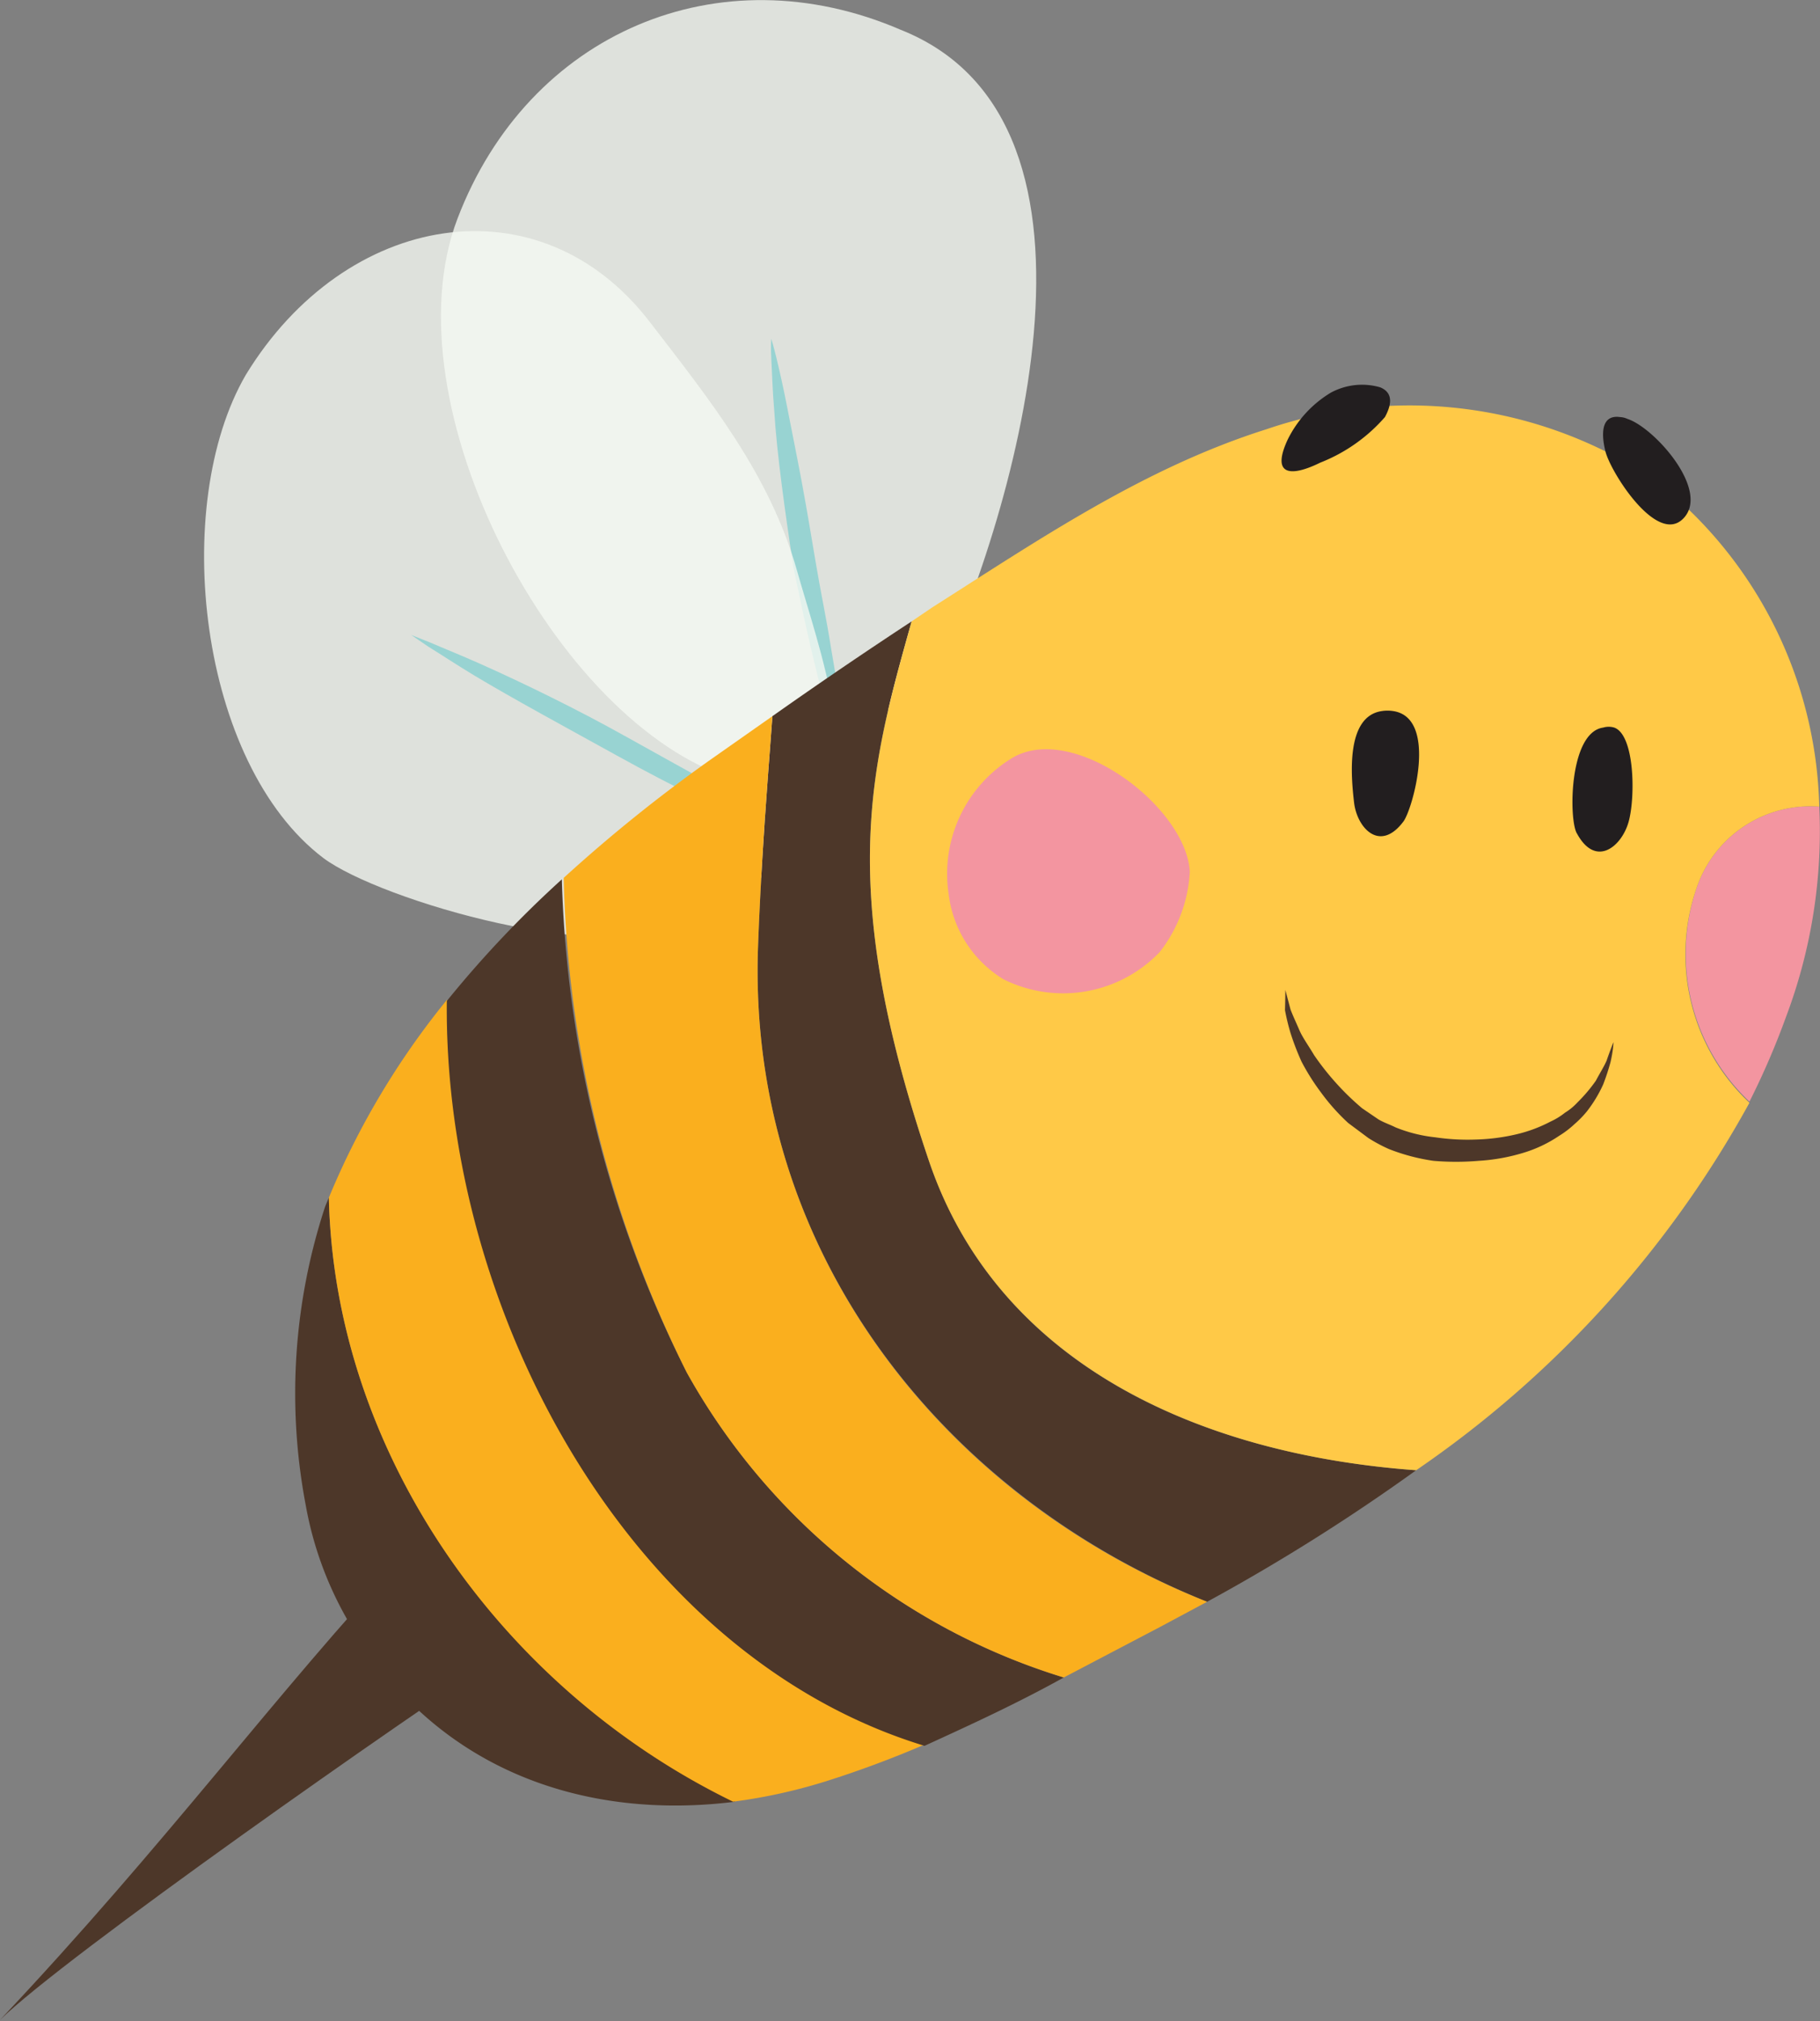 <svg xmlns="http://www.w3.org/2000/svg" viewBox="0 0 49.53 55"><rect x="0" y="0" width="49.53" height="55" fill="#808080" stroke="none"/><defs><style>.cls-1{opacity:0.8;}.cls-2{fill:#f5f9f2;}.cls-3{fill:#98d3d2;}.cls-4{fill:#4d3729;}.cls-5{fill:#faaf1e;}.cls-6{fill:#f395a0;}.cls-7{fill:#ffc947;}.cls-8{fill:#221e1f;}</style></defs><g id="圖層_15" data-name="圖層 15"><g class="cls-1"><path class="cls-2" d="M25.25,23.84c-4.81-1.48-9.42-10.18-7.49-15.24s7.12-7.27,12.06-5.14c6.38,2.53,3,13.49.85,18Z" transform="translate(-5.31 -2.65)"/></g></g><g id="圖層_14" data-name="圖層 14"><path class="cls-3" d="M28.63,24.06s-.08-.18-.2-.5-.3-.77-.49-1.33l-.3-.89c-.09-.32-.17-.67-.25-1-.17-.72-.33-1.49-.49-2.26-.23-1.54-.45-3.09-.52-4.26-.05-.58-.06-1.07-.08-1.41s0-.54,0-.54.06.19.14.52.19.81.3,1.38.25,1.25.39,2,.26,1.48.39,2.25.29,1.52.4,2.23c.06.36.12.71.17,1s.14.63.2.92c.13.57.21,1.05.27,1.39S28.63,24.06,28.63,24.06Z" transform="translate(-5.31 -2.65)"/></g><g id="圖層_13" data-name="圖層 13"><g class="cls-1"><path class="cls-2" d="M23.9,27.7C22,29,15.66,27.16,14.11,26,10.72,23.43,9.93,16.41,12,12.85c2.71-4.44,8-5.35,11-1.43,1.63,2.12,3.26,4.14,4,6.76.63,2.22,1.77,5.24.65,7.46Z" transform="translate(-5.31 -2.65)"/></g></g><g id="圖層_12" data-name="圖層 12"><path class="cls-3" d="M16.5,19.93l.53.21c.32.14.8.33,1.36.58,1.12.5,2.59,1.21,4,2s2.86,1.57,3.91,2.21c.53.32,1,.6,1.26.8l.47.31-.52-.21c-.33-.14-.81-.33-1.36-.59-1.12-.5-2.59-1.22-4-2s-2.87-1.57-3.92-2.2c-.53-.32-.95-.6-1.26-.79Z" transform="translate(-5.31 -2.65)"/></g><g id="圖層_11" data-name="圖層 11"><path class="cls-4" d="M16.3,45c-3.46,3.7-6.45,7.81-11,12.63h0c1.71-1.7,11.2-8.34,13.76-10Z" transform="translate(-5.31 -2.65)"/></g><g id="圖層_10" data-name="圖層 10"><path class="cls-4" d="M14.26,35.24l-.1.24a16.27,16.27,0,0,0-.53,8.13A9.69,9.69,0,0,0,15,47.12c2.33,3.74,6.28,5.07,10.32,4.56C18.91,48.59,14.41,42.15,14.26,35.24Z" transform="translate(-5.31 -2.65)"/><path class="cls-5" d="M17.48,29.85a21.58,21.58,0,0,0-3.22,5.39c.15,6.91,4.65,13.35,11,16.44a14.83,14.83,0,0,0,2.51-.55,28.35,28.35,0,0,0,2.69-1C22.49,47.68,17.39,38.33,17.48,29.85Z" transform="translate(-5.31 -2.65)"/><path class="cls-4" d="M30.59,34.24c-2.52-7.44-1.59-10.7-.47-14.68q-1.92,1.26-3.79,2.58c-.12,1.66-.3,3.81-.39,6.25-.31,8.38,5.13,15,12.22,17.85a53.69,53.69,0,0,0,5.69-3.58C38,42.23,32.48,39.82,30.59,34.24Z" transform="translate(-5.31 -2.65)"/><path class="cls-4" d="M24,40a31.76,31.76,0,0,1-3.4-13.42,29.63,29.63,0,0,0-3.13,3.31c-.09,8.48,5,17.83,13,20.27C31.76,49.57,33,49,34.26,48.3A17.66,17.66,0,0,1,24,40Z" transform="translate(-5.31 -2.65)"/><path class="cls-5" d="M25.94,28.39c.09-2.44.27-4.59.39-6.25l-1.68,1.18a41.62,41.62,0,0,0-4,3.22A31.76,31.76,0,0,0,24,40,17.66,17.66,0,0,0,34.26,48.3l2.63-1.38,1.27-.68C31.07,43.43,25.63,36.77,25.94,28.39Z" transform="translate(-5.31 -2.65)"/></g><g id="圖層_9" data-name="圖層 9"><path class="cls-6" d="M54.82,24.6a3.27,3.27,0,0,0-3.34,2.22,5.54,5.54,0,0,0,1.44,5.81,21,21,0,0,0,1-2.32A14.3,14.3,0,0,0,54.82,24.6Z" transform="translate(-5.31 -2.65)"/><path class="cls-7" d="M51.48,26.82a3.27,3.27,0,0,1,3.34-2.22,11.61,11.61,0,0,0-4.51-8.91,12,12,0,0,0-10.53-1.36c-3.33,1.05-6.19,3-9.1,4.85l-.56.38c-1.12,4-2.05,7.24.47,14.68,1.89,5.58,7.45,8,13.26,8.42a29.05,29.05,0,0,0,9.07-10A5.54,5.54,0,0,1,51.48,26.82Z" transform="translate(-5.31 -2.65)"/></g><g id="圖層_8" data-name="圖層 8"><path class="cls-6" d="M32.85,23.28c1.67-1,4.74,1.33,4.84,3.09a3.88,3.88,0,0,1-.82,2.19,3.64,3.64,0,0,1-4.25.74A3.15,3.15,0,0,1,31.13,27,3.69,3.69,0,0,1,32.85,23.28Z" transform="translate(-5.31 -2.65)"/></g><g id="圖層_7" data-name="圖層 7"><path class="cls-4" d="M40.29,29.59l.14.53c.06.16.15.35.24.56s.26.44.4.68a7.18,7.18,0,0,0,.58.74,7.06,7.06,0,0,0,.73.71l.44.3c.15.09.31.14.47.22a4,4,0,0,0,1.08.27,6,6,0,0,0,1.12.06,5.41,5.41,0,0,0,1.08-.14,3.89,3.89,0,0,0,.94-.35,1.84,1.84,0,0,0,.39-.24,1.59,1.59,0,0,0,.34-.28,4.25,4.25,0,0,0,.5-.59c.11-.21.22-.38.29-.54.11-.32.19-.51.19-.51s0,.19-.08.54a6.1,6.1,0,0,1-.2.61,3.63,3.63,0,0,1-.44.73,2.79,2.79,0,0,1-.34.35,2.59,2.59,0,0,1-.42.32,3.58,3.58,0,0,1-1,.47,5.2,5.2,0,0,1-1.19.21,7.23,7.23,0,0,1-1.23,0,5.39,5.39,0,0,1-1.21-.32,4.24,4.24,0,0,1-.56-.3L42,33.21a5.65,5.65,0,0,1-.74-.83,6.11,6.11,0,0,1-.53-.84,7.19,7.19,0,0,1-.3-.78,6,6,0,0,1-.15-.62C40.29,29.79,40.29,29.59,40.29,29.59Z" transform="translate(-5.31 -2.65)"/></g><g id="圖層_6" data-name="圖層 6"><path class="cls-8" d="M42.87,13.19a1.78,1.78,0,0,0-1.35.15,3.08,3.08,0,0,0-1.17,1.28c-.46,1,.12,1,.89.62A4.53,4.53,0,0,0,43,14C43.25,13.54,43.14,13.3,42.87,13.19Z" transform="translate(-5.31 -2.65)"/></g><g id="圖層_5" data-name="圖層 5"><path class="cls-8" d="M49.4,14c-.57-.08-.49.57-.4.93.13.55,1.41,2.59,2.13,1.82s-.81-2.47-1.53-2.7A.53.53,0,0,0,49.4,14Z" transform="translate(-5.31 -2.65)"/></g><g id="圖層_4" data-name="圖層 4"><path class="cls-8" d="M43.22,22a1,1,0,0,0-.3,0c-1,.14-.84,1.8-.76,2.49s.7,1.37,1.34.52C43.75,24.69,44.46,22.18,43.22,22Z" transform="translate(-5.31 -2.65)"/></g><g id="圖層_3" data-name="圖層 3"><path class="cls-8" d="M48.94,22.45a.52.52,0,0,1,.3,0c.56.2.58,1.9.39,2.57s-.89,1.25-1.4.32C48,25,48,22.58,48.94,22.45Z" transform="translate(-5.31 -2.65)"/></g></svg>